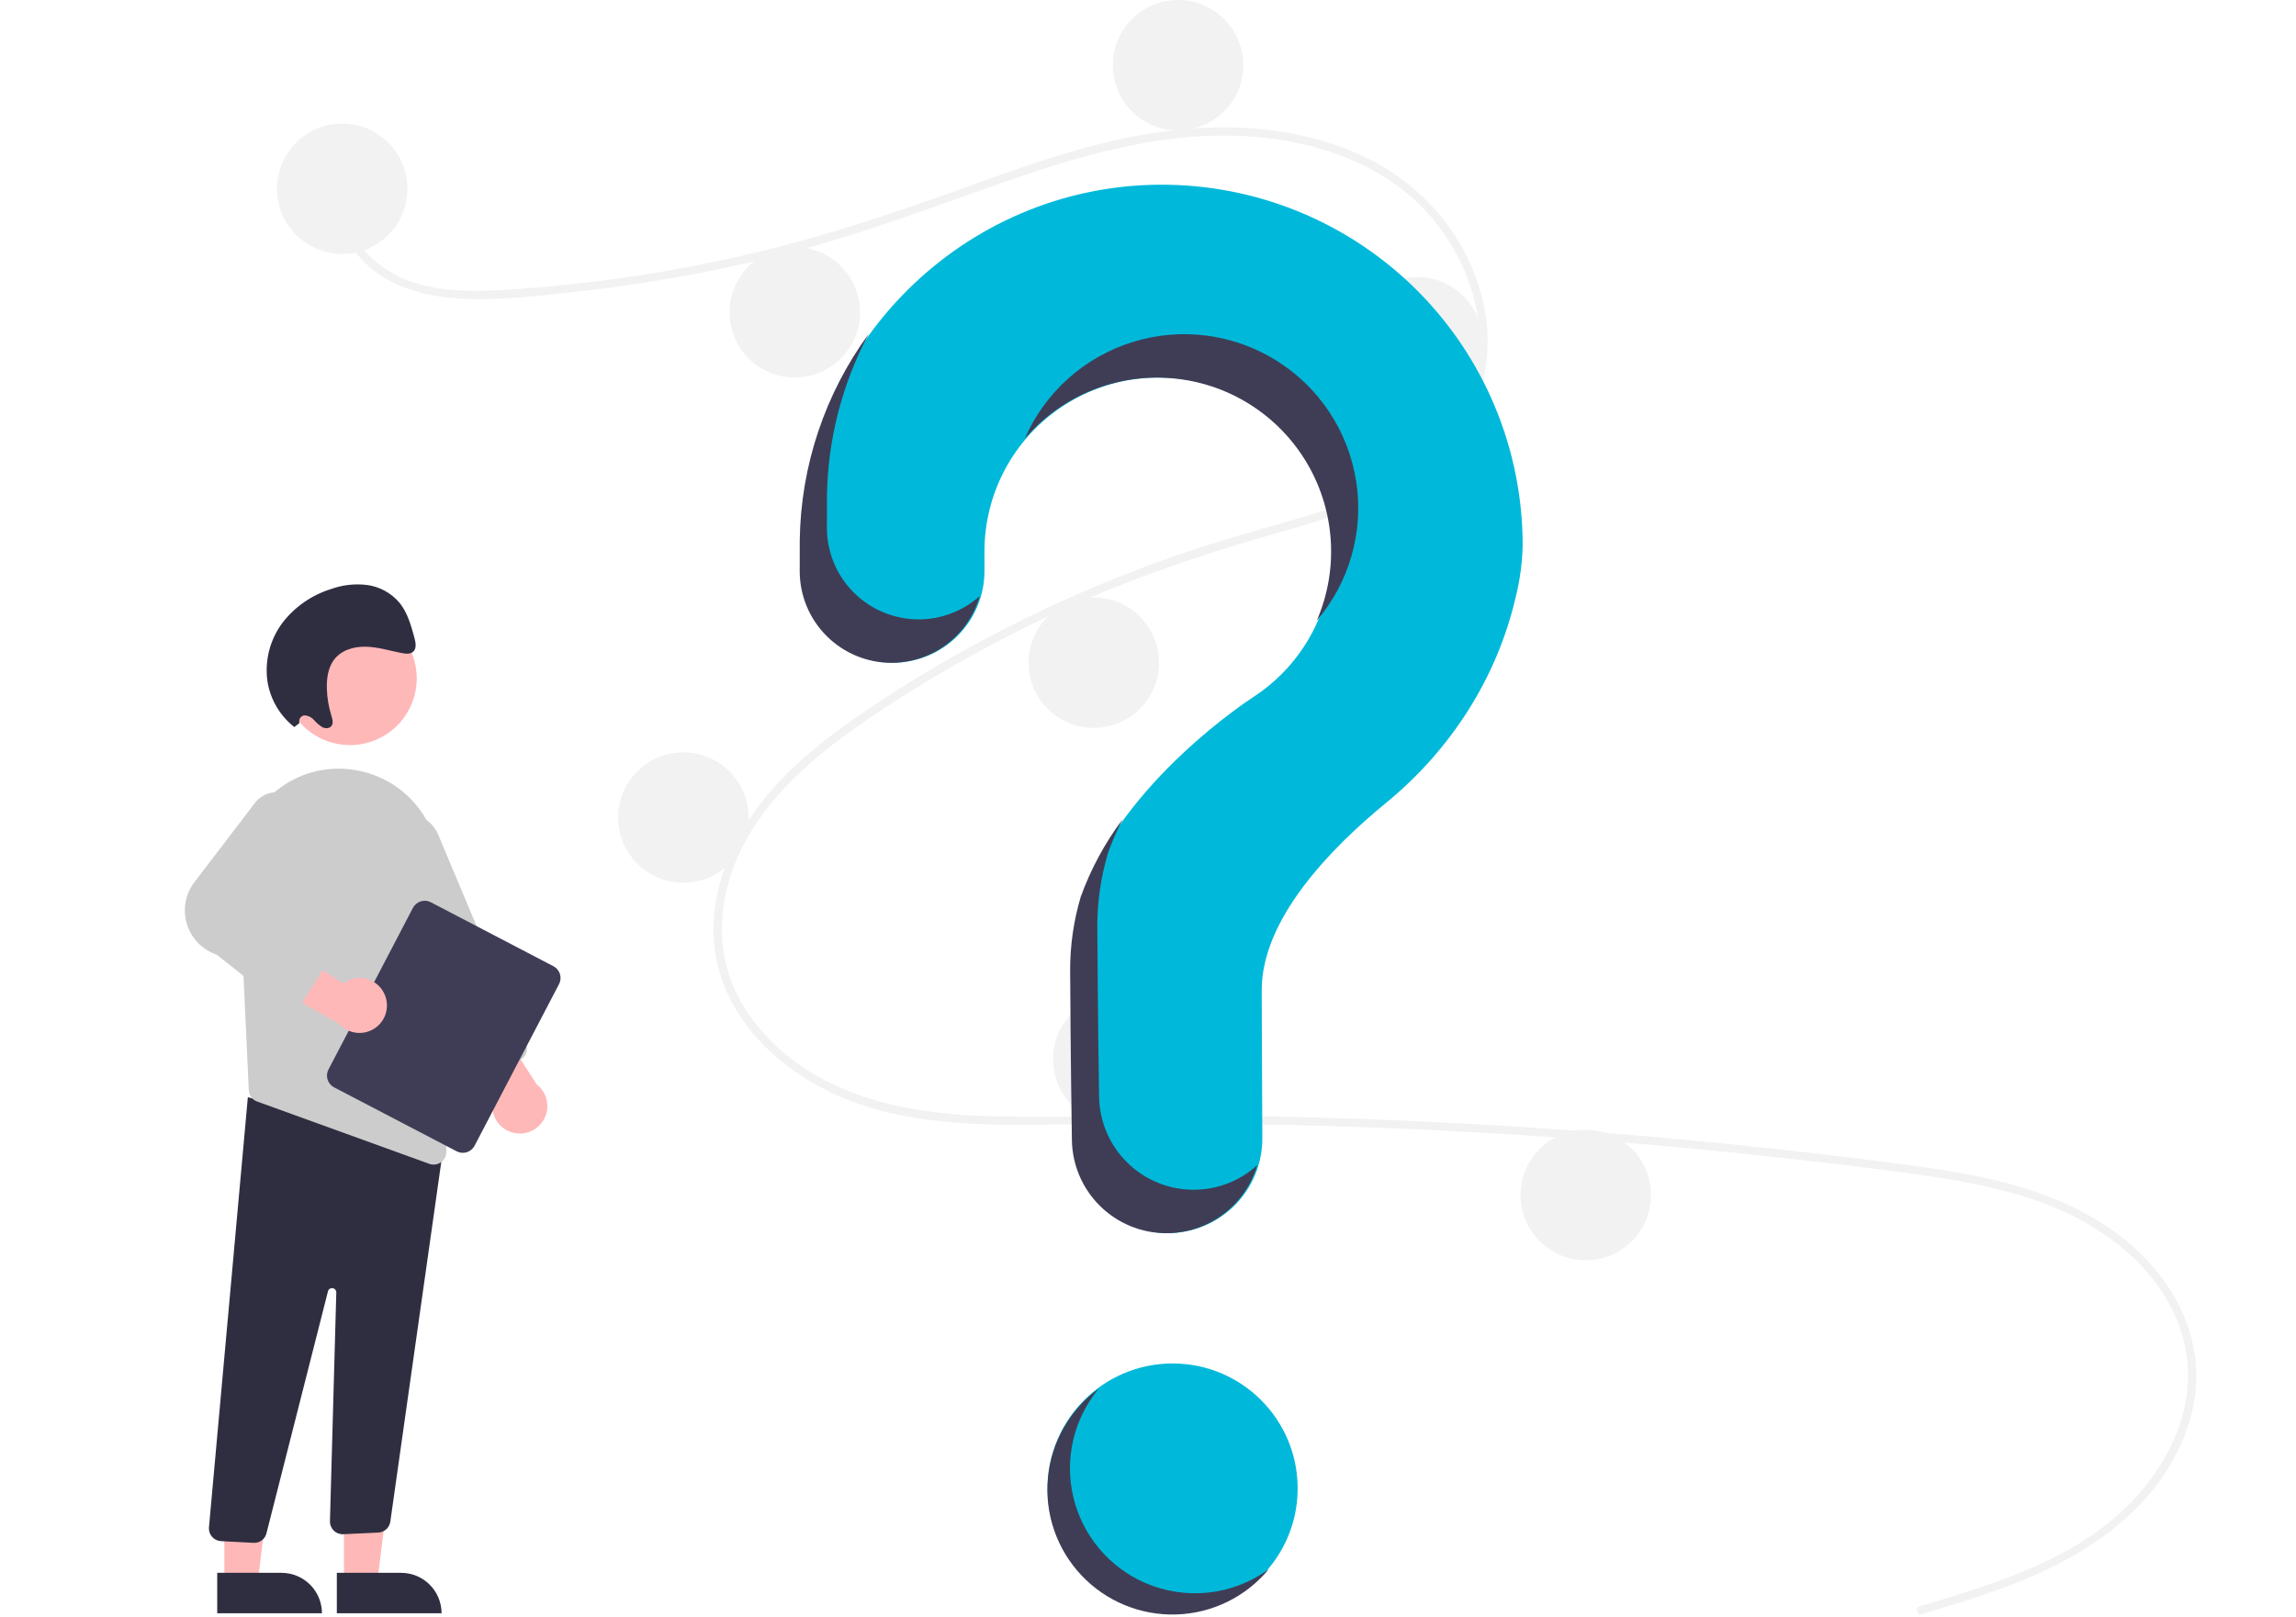 <svg width="186" height="131" viewBox="0 0 186 131" fill="none" xmlns="http://www.w3.org/2000/svg">
<g clip-path="url(#clip0)">
<path d="M94.995 130.722C100.589 130.722 105.124 126.19 105.124 120.599C105.124 115.008 100.589 110.476 94.995 110.476C89.4 110.476 84.865 115.008 84.865 120.599C84.865 126.19 89.4 130.722 94.995 130.722Z" fill="#00B9DA"/>
<path d="M155.507 130.154C161.174 128.453 167.198 126.679 171.692 122.636C175.708 119.023 178.42 113.505 176.756 108.087C175.095 102.679 170.122 99.073 164.988 97.28C162.076 96.263 159.029 95.698 155.983 95.255C152.673 94.773 149.347 94.378 146.024 93.999C132.565 92.46 119.056 91.52 105.497 91.179C98.806 91.011 92.116 91.015 85.424 91.112C79.448 91.199 73.154 91.196 67.61 88.658C63.299 86.684 59.386 83.093 58.185 78.373C56.798 72.925 59.356 67.378 63.025 63.432C64.959 61.352 67.219 59.602 69.551 57.993C72.081 56.246 74.698 54.624 77.373 53.11C82.64 50.128 88.147 47.591 93.837 45.524C96.643 44.504 99.492 43.624 102.364 42.812C104.79 42.127 107.224 41.441 109.569 40.507C114.101 38.701 118.412 35.643 119.565 30.63C120.657 25.878 118.815 20.72 115.587 17.19C111.851 13.106 106.219 11.316 100.82 11.026C94.758 10.701 88.836 12.217 83.138 14.141C77.061 16.194 71.115 18.553 64.91 20.216C58.757 21.863 52.484 23.028 46.15 23.701C43.049 24.031 39.854 24.404 36.735 24.151C34.12 23.939 31.52 23.171 29.593 21.317C27.941 19.727 26.956 17.541 27.295 15.236C27.356 14.817 27.993 14.995 27.932 15.411C27.52 18.218 29.429 20.805 31.782 22.13C34.501 23.661 37.81 23.663 40.837 23.488C47.401 23.092 53.921 22.15 60.328 20.672C66.624 19.235 72.696 17.18 78.76 14.986C84.52 12.901 90.408 10.867 96.561 10.415C101.9 10.024 107.517 10.801 112.168 13.589C116.256 16.04 119.262 20.127 120.22 24.817C121.156 29.4 119.859 34.013 116.388 37.211C112.794 40.522 107.866 41.938 103.274 43.242C97.449 44.895 91.749 46.828 86.232 49.338C80.639 51.875 75.276 54.889 70.201 58.345C65.302 61.691 60.468 65.9 58.918 71.869C58.197 74.649 58.33 77.598 59.537 80.224C60.611 82.559 62.38 84.523 64.439 86.038C69.355 89.652 75.549 90.394 81.486 90.468C88.154 90.551 94.823 90.326 101.493 90.436C115.087 90.659 128.652 91.486 142.191 92.917C145.583 93.275 148.971 93.672 152.355 94.106C155.398 94.497 158.452 94.886 161.444 95.58C166.765 96.814 171.942 99.187 175.249 103.696C176.717 105.65 177.626 107.966 177.88 110.396C178.111 112.932 177.49 115.473 176.343 117.729C173.803 122.722 169.047 125.899 163.995 127.985C161.29 129.103 158.483 129.95 155.682 130.79C155.274 130.913 155.1 130.276 155.507 130.154L155.507 130.154Z" fill="#F2F2F2"/>
<path d="M27.722 20.577C30.641 20.577 33.007 18.212 33.007 15.295C33.007 12.378 30.641 10.013 27.722 10.013C24.804 10.013 22.438 12.378 22.438 15.295C22.438 18.212 24.804 20.577 27.722 20.577Z" fill="#F2F2F2"/>
<path d="M64.386 30.59C67.305 30.59 69.671 28.225 69.671 25.308C69.671 22.391 67.305 20.026 64.386 20.026C61.468 20.026 59.102 22.391 59.102 25.308C59.102 28.225 61.468 30.59 64.386 30.59Z" fill="#F2F2F2"/>
<path d="M95.435 10.563C98.354 10.563 100.72 8.199 100.72 5.282C100.72 2.365 98.354 0 95.435 0C92.516 0 90.15 2.365 90.15 5.282C90.15 8.199 92.516 10.563 95.435 10.563Z" fill="#F2F2F2"/>
<path d="M114.812 33.011C117.731 33.011 120.097 30.646 120.097 27.729C120.097 24.812 117.731 22.447 114.812 22.447C111.893 22.447 109.527 24.812 109.527 27.729C109.527 30.646 111.893 33.011 114.812 33.011Z" fill="#F2F2F2"/>
<path d="M88.609 58.979C91.528 58.979 93.894 56.614 93.894 53.697C93.894 50.78 91.528 48.416 88.609 48.416C85.69 48.416 83.324 50.78 83.324 53.697C83.324 56.614 85.69 58.979 88.609 58.979Z" fill="#F2F2F2"/>
<path d="M55.357 71.523C58.276 71.523 60.642 69.159 60.642 66.242C60.642 63.325 58.276 60.96 55.357 60.96C52.438 60.96 50.072 63.325 50.072 66.242C50.072 69.159 52.438 71.523 55.357 71.523Z" fill="#F2F2F2"/>
<path d="M90.59 91.109C93.508 91.109 95.874 88.745 95.874 85.828C95.874 82.911 93.508 80.546 90.59 80.546C87.671 80.546 85.305 82.911 85.305 85.828C85.305 88.745 87.671 91.109 90.59 91.109Z" fill="#F2F2F2"/>
<path d="M128.465 102.113C131.383 102.113 133.749 99.748 133.749 96.831C133.749 93.914 131.383 91.55 128.465 91.55C125.546 91.55 123.18 93.914 123.18 96.831C123.18 99.748 125.546 102.113 128.465 102.113Z" fill="#F2F2F2"/>
<path d="M93.909 14.966C78.079 15.077 65.117 27.934 64.892 43.755C64.889 43.901 64.889 44.928 64.889 46.271C64.889 48.24 65.672 50.129 67.065 51.522C68.459 52.915 70.349 53.697 72.319 53.697H72.319C73.296 53.697 74.263 53.505 75.166 53.131C76.068 52.757 76.888 52.209 77.578 51.518C78.269 50.827 78.816 50.007 79.189 49.105C79.563 48.203 79.754 47.236 79.754 46.26C79.753 45.346 79.752 44.713 79.752 44.675C79.752 42.23 80.388 39.827 81.599 37.702C82.809 35.577 84.552 33.804 86.657 32.557C88.761 31.31 91.154 30.632 93.6 30.589C96.046 30.547 98.461 31.141 100.607 32.314C102.754 33.487 104.558 35.199 105.842 37.28C107.126 39.361 107.845 41.74 107.93 44.184C108.015 46.628 107.461 49.051 106.325 51.216C105.188 53.381 103.507 55.213 101.447 56.532L101.449 56.535C101.449 56.535 90.873 63.339 87.649 72.674L87.652 72.675C87.085 74.587 86.797 76.571 86.799 78.566C86.799 79.385 86.847 86.559 86.94 92.381C86.973 94.39 87.794 96.305 89.228 97.715C90.661 99.124 92.591 99.913 94.601 99.912H94.601C95.611 99.912 96.612 99.713 97.544 99.325C98.477 98.937 99.324 98.369 100.036 97.653C100.748 96.937 101.311 96.087 101.693 95.152C102.076 94.218 102.269 93.217 102.263 92.207C102.231 86.875 102.213 80.667 102.213 80.216C102.213 74.484 107.746 68.773 112.29 65.049C117.524 60.761 121.29 54.916 122.802 48.324C123.137 46.967 123.321 45.577 123.352 44.179C123.352 40.325 122.589 36.509 121.107 32.951C119.625 29.392 117.453 26.163 114.716 23.447C111.979 20.732 108.732 18.584 105.161 17.128C101.59 15.673 97.766 14.938 93.909 14.966Z" fill="#00B9DA"/>
<g filter="url(#filter0_d)">
<path d="M177.749 131H0.25C0.184 131 0.12 130.947 0.073 130.853C0.026 130.759 0 130.632 0 130.5C0 130.368 0.026 130.241 0.073 130.147C0.12 130.053 0.184 130 0.25 130H177.749C177.816 130 177.879 130.053 177.926 130.146C177.974 130.24 178 130.367 178 130.5C178 130.633 177.974 130.76 177.926 130.854C177.879 130.947 177.816 131 177.749 131Z" fill="#3F3D56"/>
</g>
<path d="M74.418 50.185C72.447 50.184 70.557 49.402 69.164 48.009C67.77 46.617 66.987 44.728 66.987 42.758C66.987 41.415 66.988 40.388 66.99 40.242C67.053 35.641 68.212 31.121 70.372 27.058C66.823 31.913 64.872 37.751 64.788 43.763C64.786 43.909 64.785 44.936 64.785 46.279C64.785 48.249 65.568 50.138 66.962 51.53C68.355 52.923 70.245 53.706 72.216 53.706C73.835 53.705 75.41 53.176 76.701 52.2C77.992 51.223 78.929 49.852 79.37 48.294C78.009 49.514 76.245 50.187 74.418 50.185Z" fill="#3F3D56"/>
<path d="M94.413 30.614C96.691 30.723 98.909 31.382 100.876 32.536C102.843 33.691 104.5 35.304 105.705 37.24C106.911 39.175 107.628 41.373 107.796 43.647C107.964 45.92 107.577 48.2 106.669 50.291C107.983 48.749 108.948 46.943 109.5 44.995C110.051 43.046 110.176 41.002 109.865 39.001C109.554 37 108.816 35.09 107.699 33.4C106.583 31.71 105.115 30.281 103.396 29.21C101.677 28.138 99.746 27.45 97.737 27.192C95.728 26.933 93.686 27.111 91.751 27.713C89.817 28.315 88.035 29.326 86.527 30.679C85.019 32.031 83.821 33.693 83.014 35.55C84.409 33.91 86.162 32.612 88.138 31.756C90.115 30.9 92.261 30.509 94.413 30.614Z" fill="#3F3D56"/>
<path d="M96.698 96.4C94.687 96.4 92.757 95.611 91.324 94.202C89.891 92.793 89.07 90.877 89.037 88.868C88.944 83.046 88.895 75.873 88.895 75.053C88.894 73.058 89.181 71.074 89.748 69.162L89.746 69.161C90.081 68.201 90.485 67.267 90.956 66.366C89.511 68.29 88.361 70.419 87.544 72.682L87.546 72.683C86.979 74.595 86.692 76.579 86.693 78.574C86.693 79.394 86.742 86.567 86.835 92.389C86.868 94.398 87.689 96.314 89.122 97.723C90.555 99.132 92.485 99.921 94.496 99.921C96.153 99.921 97.766 99.383 99.092 98.389C100.418 97.395 101.386 95.999 101.851 94.408C100.442 95.692 98.604 96.402 96.698 96.4Z" fill="#3F3D56"/>
<path d="M27.864 128.21L30.563 128.21L31.848 117.803L27.863 117.804L27.864 128.21Z" fill="#FFB8B8"/>
<path d="M35.772 130.715L27.287 130.716L27.287 127.439L32.493 127.439C33.363 127.439 34.196 127.784 34.811 128.399C35.426 129.013 35.771 129.846 35.772 130.715L35.772 130.715Z" fill="#2F2E41"/>
<path d="M18.176 128.21L20.876 128.21L22.16 117.803L18.176 117.804L18.176 128.21Z" fill="#FFB8B8"/>
<path d="M26.082 130.715L17.598 130.716L17.597 127.439L22.804 127.439C23.673 127.439 24.507 127.784 25.122 128.399C25.737 129.013 26.082 129.846 26.082 130.715L26.082 130.715Z" fill="#2F2E41"/>
<path d="M20.536 125.01L17.899 124.871C17.763 124.864 17.63 124.83 17.507 124.771C17.384 124.712 17.274 124.629 17.184 124.528C17.093 124.426 17.024 124.307 16.98 124.179C16.936 124.05 16.917 123.914 16.926 123.778L20.078 88.904L34.591 92.818L35.99 92.437L31.617 123.31C31.58 123.542 31.464 123.754 31.29 123.912C31.115 124.07 30.892 124.164 30.657 124.178L27.815 124.31C27.672 124.318 27.53 124.296 27.397 124.246C27.264 124.197 27.142 124.12 27.04 124.02C26.938 123.921 26.858 123.802 26.804 123.67C26.75 123.538 26.725 123.397 26.729 123.255L27.244 104.725C27.246 104.64 27.216 104.556 27.16 104.491C27.104 104.427 27.026 104.385 26.941 104.375C26.855 104.365 26.77 104.388 26.7 104.438C26.631 104.488 26.582 104.562 26.565 104.646L21.598 124.191C21.551 124.423 21.425 124.632 21.241 124.781C21.058 124.931 20.828 125.012 20.592 125.011C20.573 125.011 20.555 125.011 20.536 125.01Z" fill="#2F2E41"/>
<path d="M28.35 60.37C31.337 60.37 33.758 57.95 33.758 54.965C33.758 51.98 31.337 49.56 28.35 49.56C25.363 49.56 22.941 51.98 22.941 54.965C22.941 57.95 25.363 60.37 28.35 60.37Z" fill="#FFB8B8"/>
<path d="M19.345 70.845L19.94 83.668L20.155 88.333C20.164 88.536 20.233 88.732 20.353 88.896C20.474 89.059 20.64 89.183 20.832 89.252L34.779 94.301C34.892 94.343 35.011 94.364 35.131 94.363C35.268 94.364 35.404 94.337 35.531 94.283C35.658 94.23 35.773 94.152 35.868 94.054C35.964 93.956 36.039 93.839 36.089 93.711C36.139 93.583 36.162 93.446 36.158 93.309L35.586 70.253C35.549 68.361 34.852 66.542 33.616 65.109C32.38 63.675 30.683 62.718 28.816 62.401C28.681 62.381 28.544 62.36 28.407 62.342C27.25 62.198 26.075 62.31 24.965 62.669C23.856 63.028 22.838 63.626 21.985 64.42C21.101 65.232 20.406 66.229 19.95 67.339C19.494 68.449 19.288 69.646 19.345 70.845L19.345 70.845Z" fill="#CCCCCC"/>
<path d="M41.441 91.742C41.111 91.64 40.81 91.462 40.561 91.223C40.312 90.983 40.123 90.689 40.008 90.364C39.893 90.038 39.856 89.69 39.9 89.348C39.943 89.005 40.066 88.678 40.259 88.391L35.529 82.106L39.611 81.854L43.476 87.861C43.89 88.181 44.178 88.636 44.289 89.147C44.401 89.657 44.329 90.191 44.086 90.654C43.844 91.117 43.445 91.48 42.962 91.679C42.478 91.878 41.94 91.9 41.441 91.742H41.441Z" fill="#FFB8B8"/>
<path d="M38.114 87.254C37.989 87.203 37.875 87.128 37.779 87.033C37.683 86.938 37.607 86.825 37.555 86.7L30.43 69.734C30.29 69.401 30.217 69.045 30.215 68.685C30.213 68.324 30.282 67.967 30.419 67.633C30.555 67.3 30.756 66.996 31.009 66.74C31.263 66.484 31.565 66.281 31.897 66.141C32.23 66.001 32.586 65.929 32.947 65.927C33.308 65.926 33.665 65.995 33.999 66.132C34.332 66.268 34.636 66.469 34.892 66.723C35.148 66.977 35.352 67.278 35.491 67.611L42.616 84.577C42.721 84.829 42.723 85.112 42.619 85.364C42.516 85.617 42.317 85.818 42.066 85.924L38.902 87.25C38.778 87.303 38.644 87.33 38.509 87.331C38.373 87.332 38.239 87.306 38.114 87.254L38.114 87.254Z" fill="#CCCCCC"/>
<path d="M26.61 86.656L33.453 73.559C33.586 73.308 33.812 73.118 34.084 73.033C34.355 72.948 34.649 72.974 34.901 73.105L44.835 78.29C45.087 78.422 45.276 78.649 45.362 78.92C45.447 79.191 45.421 79.485 45.289 79.737L38.446 92.833C38.314 93.085 38.087 93.275 37.816 93.36C37.544 93.445 37.25 93.419 36.998 93.287L27.064 88.103C26.812 87.971 26.623 87.744 26.538 87.473C26.452 87.202 26.478 86.908 26.61 86.656Z" fill="#3F3D56"/>
<path d="M31.2 80.672C31.078 80.349 30.883 80.059 30.629 79.825C30.375 79.591 30.07 79.419 29.738 79.324C29.406 79.229 29.057 79.212 28.717 79.276C28.378 79.34 28.058 79.482 27.783 79.691L21.226 75.343L21.215 79.43L27.444 82.932C27.787 83.326 28.259 83.586 28.776 83.667C29.292 83.749 29.821 83.645 30.27 83.376C30.718 83.106 31.057 82.688 31.227 82.193C31.397 81.699 31.387 81.16 31.2 80.672Z" fill="#FFB8B8"/>
<path d="M22.91 81.591L17.551 77.349C16.971 77.154 16.447 76.822 16.024 76.381C15.601 75.939 15.292 75.402 15.123 74.814C14.953 74.227 14.929 73.608 15.052 73.009C15.175 72.41 15.441 71.85 15.828 71.377L20.694 65.004C21.032 64.591 21.508 64.314 22.034 64.222C22.56 64.131 23.101 64.232 23.559 64.506C24.017 64.781 24.36 65.211 24.527 65.718C24.693 66.225 24.672 66.775 24.466 67.267L20.616 73.561L26.274 76.243C26.406 76.306 26.522 76.395 26.617 76.506C26.711 76.617 26.781 76.746 26.821 76.886C26.862 77.026 26.872 77.173 26.852 77.317C26.831 77.461 26.781 77.599 26.703 77.722L24.419 81.334C24.342 81.456 24.24 81.561 24.12 81.641C24 81.721 23.864 81.775 23.722 81.799C23.716 81.8 23.71 81.801 23.705 81.802C23.565 81.823 23.422 81.815 23.286 81.779C23.149 81.743 23.021 81.679 22.91 81.591Z" fill="#CCCCCC"/>
<path d="M24.262 58.584C24.239 58.516 24.232 58.444 24.241 58.373C24.25 58.302 24.275 58.234 24.315 58.174C24.354 58.114 24.407 58.064 24.469 58.028C24.53 57.991 24.6 57.969 24.671 57.964C24.818 57.972 24.961 58.009 25.093 58.074C25.224 58.139 25.341 58.23 25.437 58.341C25.633 58.567 25.86 58.762 26.113 58.922C26.375 59.053 26.73 59.035 26.879 58.783C27.019 58.547 26.923 58.231 26.838 57.957C26.622 57.26 26.501 56.537 26.479 55.807C26.455 54.993 26.57 54.143 27.021 53.508C27.603 52.688 28.644 52.377 29.629 52.4C30.614 52.422 31.584 52.726 32.559 52.918C32.896 52.984 33.292 53.018 33.517 52.757C33.757 52.48 33.669 52.031 33.567 51.656C33.303 50.684 33.022 49.679 32.408 48.894C31.744 48.078 30.794 47.544 29.752 47.4C28.751 47.276 27.735 47.391 26.788 47.736C25.244 48.222 23.885 49.168 22.894 50.447C21.872 51.807 21.43 53.516 21.665 55.2C21.895 56.667 22.673 57.993 23.842 58.91L24.262 58.584Z" fill="#2F2E41"/>
<path d="M92.763 128.253C91.324 127.627 90.05 126.675 89.042 125.472C88.035 124.27 87.32 122.85 86.956 121.324C86.591 119.798 86.587 118.209 86.942 116.681C87.297 115.153 88.003 113.729 89.004 112.521C87.844 113.367 86.877 114.45 86.168 115.699C85.459 116.947 85.023 118.332 84.891 119.761C84.758 121.191 84.931 122.632 85.399 123.989C85.866 125.347 86.617 126.589 87.601 127.635C88.586 128.68 89.782 129.504 91.109 130.052C92.437 130.6 93.866 130.859 95.301 130.813C96.737 130.767 98.147 130.417 99.436 129.785C100.726 129.153 101.866 128.254 102.782 127.147C101.354 128.19 99.677 128.841 97.92 129.035C96.162 129.229 94.384 128.96 92.763 128.253Z" fill="#3F3D56"/>
</g>
<defs>
<filter id="filter0_d" x="-10" y="124" width="198" height="21" filterUnits="userSpaceOnUse" color-interpolation-filters="sRGB">
<feFlood flood-opacity="0" result="BackgroundImageFix"/>
<feColorMatrix in="SourceAlpha" type="matrix" values="0 0 0 0 0 0 0 0 0 0 0 0 0 0 0 0 0 0 127 0" result="hardAlpha"/>
<feOffset dy="4"/>
<feGaussianBlur stdDeviation="5"/>
<feColorMatrix type="matrix" values="0 0 0 0 0 0 0 0 0 0 0 0 0 0 0 0 0 0 0.25 0"/>
<feBlend mode="normal" in2="BackgroundImageFix" result="effect1_dropShadow"/>
<feBlend mode="normal" in="SourceGraphic" in2="effect1_dropShadow" result="shape"/>
</filter>
<clipPath id="clip0">
<rect width="186" height="131" fill="white"/>
</clipPath>
</defs>
</svg>
